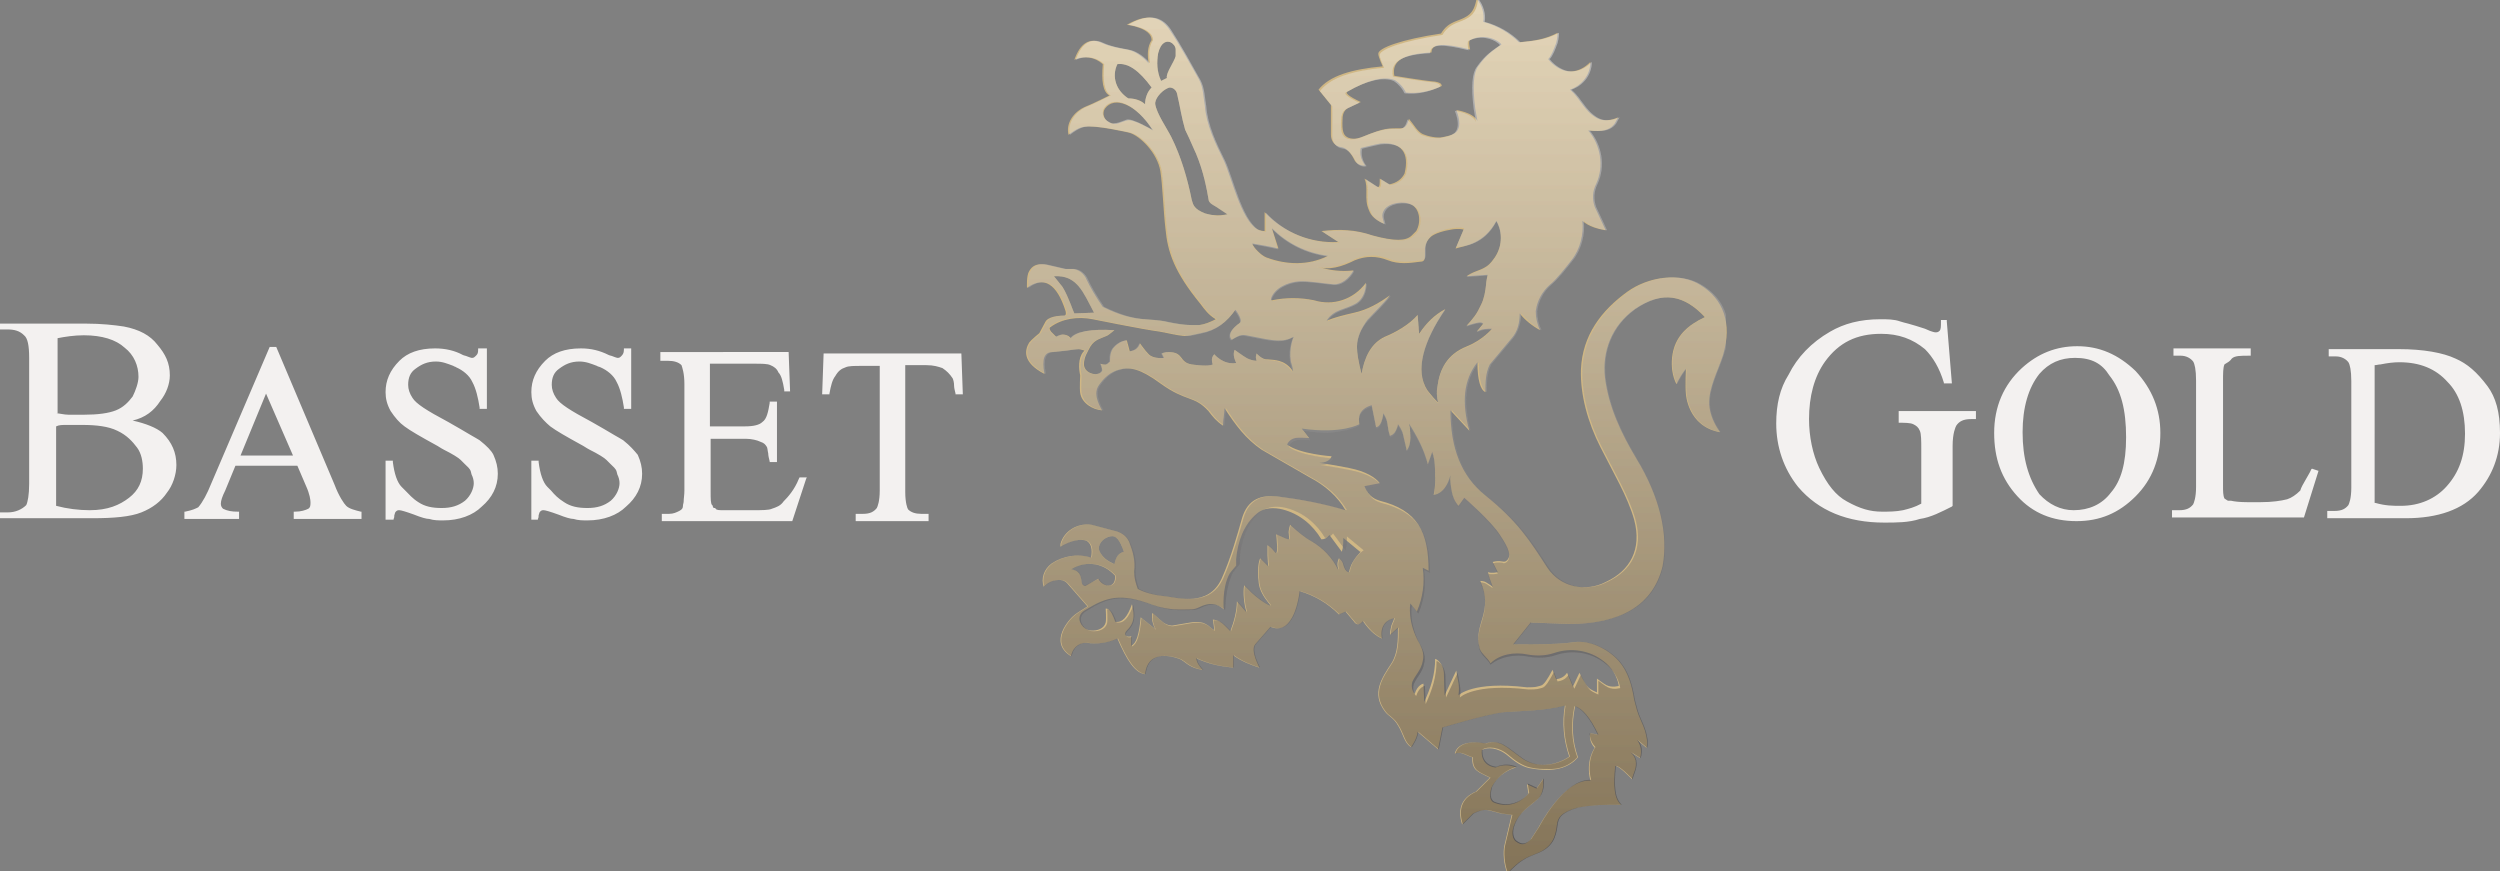 <svg xmlns="http://www.w3.org/2000/svg" xmlns:xlink="http://www.w3.org/1999/xlink" id="Layer_1" viewBox="0 0 343 119.5">
    <rect x="0" y="0" width="343" height="119.5" fill="#808080" stroke="none"/>
    <style>
        .st0{fill:#f3f1f0}.st1{fill:#d0b784}.st2{opacity:.25}.st3{clip-path:url(#SVGID_2_);fill:url(#SVGID_3_)}.st4{clip-path:url(#SVGID_5_);fill:url(#SVGID_6_)}
    </style>
    <path d="M17.7 68.3c-1.3 1-2.9 1.7-5.4 1.7-1.5 0-3.1-.2-4.6-.6V58.5c.4-.2.8-.2 1.5-.2h2.1c1.9 0 3.6.2 4.8.8 1.3.6 2.1 1.5 2.7 2.3.6.8.8 1.9.8 2.9 0 1.7-.6 3-1.9 4M7.9 56.6V46.4c1-.2 2.3-.4 3.6-.4 2.5 0 4.4.6 5.6 1.7 1.3 1 1.9 2.5 1.9 4 0 .8-.4 1.9-.8 2.7-.6.8-1.3 1.5-2.3 1.9-1 .4-2.5.6-4.4.6H9.4c-.6 0-1.3-.2-1.7-.2h.2zm10.3 1.1c1.7-.4 2.9-1.3 3.8-2.7.8-1 1.3-2.3 1.3-3.5 0-1.7-.6-2.9-1.7-4.2-1-1.3-2.5-2.1-4.6-2.5-1.3-.2-3.1-.4-5.2-.4H0v.8h1c1 0 1.7.2 2.3.8.5.4.7 1.4.7 3.1v17.3c0 1.5-.2 2.5-.4 2.9-.6.6-1.5 1-2.5 1H0v.8h12.7c2.9 0 5.2-.2 6.7-.8 1.5-.6 2.7-1.5 3.5-2.7.8-1 1.3-2.5 1.3-3.8 0-1.7-.6-3.1-1.9-4.4-.8-.7-2.3-1.3-4.1-1.7M40.2 62.5H33l3.5-8.5 3.7 8.5zm9.3 7.7c-.8-.2-1.6-.4-2-.8-.3-.3-1-1.3-1.6-2.9l-8-18.9H37l-8 18.7c-.6 1.5-1.2 2.6-1.8 3.3-.4.2-.8.4-1.8.6h-.1v1h7.5v-1h-.2c-.8 0-1.4-.1-2-.4-.2-.2-.3-.4-.3-.7 0-.4.2-1 .6-1.8l1.4-3.4h8.5l1.2 2.8c.5 1.1.6 1.9.6 2.2 0 .4 0 .7-.3.9-.4.2-1 .4-1.8.4h-.2v1h9.3v-1h-.1zM65.8 60.4c-.3-.2-.7-.4-1.2-.7-.8-.5-1.9-1.1-3.1-1.8-3-1.6-4.4-2.5-4.9-3.3-.4-.6-.6-1.2-.6-1.8 0-1 .3-1.7 1-2.2.8-.6 1.6-1 2.8-1 .9 0 1.6.3 2.4.6.1.1.3.1.4.2.9.4 1.8 1.1 2.2 2 .5.9.8 2.2 1 3.5v.2h1v-8.3h-1.2v.2c0 .6-.2.7-.4.9-.2.2-.3.2-.5.2-.1 0-.3-.1-.6-.2-.2-.1-.4-.1-.6-.2-1.1-.6-2.4-.9-3.8-.9-2.2 0-3.8.6-4.9 1.7-1.3 1.3-1.9 2.7-1.9 4.3 0 .9.2 1.7.7 2.6.6.9 1.2 1.6 1.9 2.1.8.6 2.2 1.4 4.2 2.5.4.2.8.5 1.2.7 1.2.6 2 1.1 2.3 1.4l.5.5c.4.4.8.7.9 1.1 0 .1.1.3.1.4.2.4.3.8.3 1.2 0 .7-.4 1.7-1.2 2.4-.9.7-1.9 1-3.2 1-1.3 0-2.3-.2-3.2-.8-.8-.5-1.3-1.1-1.8-1.6l-.5-.5c-.6-.6-1-1.8-1.2-3.4v-.2h-1v8.1H54v-.1c.1-.2.1-.3.1-.5.1-.3.1-.4.2-.5.2-.2.3-.2.5-.2s.9.2 2 .6c1 .4 1.7.6 2.1.6.6.2 1.3.2 1.9.2 2.2 0 4.1-.7 5.3-1.9 1.4-1.2 2.2-2.7 2.2-4.5 0-.9-.2-1.7-.6-2.6-.3-.6-.9-1.2-1.9-2M85.5 60.4c-.3-.2-.7-.4-1.2-.7-.8-.5-1.9-1.1-3.1-1.8-3-1.6-4.4-2.5-4.9-3.3-.4-.6-.6-1.2-.6-1.8 0-1 .3-1.7 1-2.2.8-.6 1.6-1 2.8-1 .9 0 1.6.3 2.4.6.1.1.3.1.5.2.9.4 1.8 1.1 2.2 2 .5.9.8 2.2 1 3.5v.2h1v-8.3h-1v.2c0 .5-.2.7-.4.9-.2.2-.3.2-.5.2-.1 0-.3-.1-.6-.2-.2-.1-.4-.1-.6-.2-1.2-.6-2.4-.9-3.8-.9-2.2 0-3.8.6-4.9 1.7-1.3 1.3-1.9 2.7-1.9 4.3 0 .9.2 1.7.7 2.6.6.9 1.3 1.6 1.9 2.1.8.6 2.2 1.4 4.2 2.5.4.2.8.5 1.2.7 1.2.6 2 1.1 2.3 1.4l.5.5c.4.4.8.7.9 1.1 0 .1.1.3.1.4.2.4.3.8.3 1.2 0 .7-.4 1.7-1.2 2.4-.9.7-1.9 1-3.2 1-1.3 0-2.3-.2-3.2-.8-.8-.5-1.3-1-1.8-1.6l-.5-.5c-.6-.6-1-1.8-1.2-3.4v-.2h-1v8.1h.9v-.1c.1-.2.1-.3.1-.5.1-.3.1-.4.2-.5.2-.2.3-.2.5-.2s.9.2 2 .6c1 .4 1.7.6 2.1.6.6.2 1.3.2 1.9.2 2.2 0 4.1-.7 5.3-1.9 1.4-1.2 2.2-2.7 2.2-4.5 0-.9-.2-1.7-.6-2.6-.5-.6-1-1.2-2-2M109.6 65.7c-.6 1.5-1.5 2.5-2.1 3.1-.4.6-1 .8-1.6 1-.4.2-1.4.2-2.6.2h-4c-.6 0-1 0-1.1-.2l-.1-.1H98c-.1 0-.2-.1-.2-.2v-.1l-.1-.1c-.2-.2-.2-.9-.2-1.8v-7.3h4.8c.8 0 1.6.2 2 .4.6.2.7.4.9.7.1.1.1.5.2.9 0 .3.1.7.2 1.1v.1h1v-8.3h-1v.2c-.2 1.2-.4 2.2-1 2.6-.4.4-1.2.6-2.4.6h-4.8v-8.6h6.1c1 0 1.8 0 2.2.2.5.2.9.5 1.1 1 .4.4.6 1.2.8 2.4v.2h.8l-.2-5.4H90.6v1.2h1c.9 0 1.5.2 1.9.6.1.3.4 1.1.4 2.6v14.6c0 .6-.1 1.1-.1 1.5 0 .2-.1.4-.1.6 0 .3-.1.5-.5.7-.4.2-.8.4-1.4.4h-1v1h17.9l1.9-5.8.1-.2h-1l-.1.2zM113 48.5l-.2 5.6h1V54c.2-1.1.4-1.9.8-2.4.4-.7.8-1 1.4-1.2.4-.2 1.2-.2 2.2-.2h2.5v17.1c0 1.5-.3 2.2-.4 2.4-.4.5-.9.8-1.9.8h-1v1h10v-1h-1c-.8 0-1.4-.2-1.8-.6-.1-.1-.4-.9-.4-2.4V50.1h2.9c1 0 1.6.2 2.2.4.6.4 1 .8 1.4 1.4.1.2.2.6.2 1 0 .3.1.7.2 1.1v.1h1l-.2-5.6H113zM260.2 58h.2c.9 0 1.7 0 2.1.2.4.2.7.4.9.9.2.4.2 1.4.2 2.6v7.4c-.9.5-1.7.7-2.5.9-1 .2-1.9.2-2.9.2-1.6 0-3-.4-4.8-1.4-1.5-.8-2.7-2.3-3.8-4.6-.9-1.9-1.4-4.3-1.4-6.7 0-3.1.7-5.8 2.2-7.9 1.9-2.6 4.3-3.8 7.7-3.8 2.4 0 4.3.7 6 2.1 1.1 1.1 2 2.6 2.6 4.6v.1h1.1l-.7-8.5v-.2h-.8v.2c0 .7 0 1.1-.2 1.3-.2.2-.4.2-.6.2-.1 0-.4-.1-.7-.2-.2-.1-.5-.2-.7-.3-.9-.3-1.6-.5-2.3-.7-.4-.1-.8-.2-1.1-.3-.8-.3-1.8-.3-2.7-.3-2.8 0-5 .6-6.9 1.7-2.6 1.5-4.5 3.5-5.7 5.9-1.2 1.9-1.7 4.1-1.7 6.7 0 3.2 1 6.2 3 8.7 2.8 3.3 6.8 4.9 11.8 4.9 1.7 0 3.4 0 4.9-.5 1.5-.2 3-1 4.4-1.7l.1-.1v-8.2c0-1.8.4-2.6.5-2.8.4-.6 1-.9 2-.9h.7v-1.1h-10.6V58zM291.7 60c0 3.6-.7 6-2.1 7.6-1.2 1.6-3 2.4-5.1 2.4-1.8 0-3.4-.8-4.7-2.2-1.5-2.2-2.3-4.9-2.3-8.5 0-3.4.8-6.1 2.3-8 1.3-1.5 2.9-2.2 4.9-2.2 2.3 0 3.7.8 4.7 2.4 1.6 2 2.3 4.7 2.3 8.5M285 47.5c-2.9 0-5.4 1-7.6 3-2.5 2.3-3.8 5.3-3.8 8.9 0 3.5 1 6.3 3.2 8.7 2.1 2.3 4.8 3.4 8.1 3.4 3.2 0 5.8-1.1 8.1-3.4s3.4-5.2 3.4-8.7c0-3.2-1.1-6-3.4-8.5-2.4-2.3-5-3.4-8-3.4M317.2 64.3l-.1.1c-.2.5-.5.9-.7 1.3-.4.7-.7 1.2-.8 1.6-.6.6-1.2 1-1.8 1.2-.8.2-2 .4-3.7.4h-1.7c-1.1 0-1.9-.1-2.3-.2h-.4c-.1 0-.3-.2-.5-.3-.2-.4-.2-1-.2-1.8V52.4c0-1.2 0-2 .2-2.4.1-.1.2-.1.3-.2.2-.1.5-.3.7-.6.4-.4 1.2-.4 2.4-.4h.2v-1h-10.6v1h1c.8 0 1.4.4 1.7.8.2.3.4 1.1.4 2.6v14.6c0 1.5-.3 2.2-.4 2.4-.4.5-.9.8-1.9.8h-1v1h18.1l2-6.4-.9-.3zM338.2 59.5c0 3-.8 5.3-2.5 7.2-1.5 1.7-3.7 2.7-6.3 2.7-1.1 0-2.1 0-3.5-.4h-.1V50.1c.3 0 .5-.1.8-.1 1-.2 1.8-.3 2.6-.3 2.8 0 5 .9 6.6 2.7 1.6 1.6 2.4 4 2.4 7.1m3.1-6.5c-1.5-2-2.8-3.1-4.4-3.8-1.7-.8-4.4-1.3-7.8-1.3h-9.6v1h1c.8 0 1.4.4 1.7.8.2.3.4 1.1.4 2.6v14.6c0 1.5-.3 2.2-.4 2.4-.4.5-.9.8-1.9.8h-1v1h10.8c4.4 0 7.8-1.2 9.9-3.6 1.9-2.2 3-4.9 3-8.1 0-2.9-.6-4.9-1.7-6.4" class="st0"/>
    <path d="M209.6 89.8c1.1.2 2.4.2 3.6-.2 2.3-.8 4.9-.4 6.8 1.1 1.1.8 1.9 2.1 2.1 3.4 0 0-.9.3-1.7-.1-.4-.2-1.3-.9-1.3-.9V95s-.9-.4-1.1-.6c-.5-.4-1.3-2.1-1.3-2.1l-.9 1.9-.8-1.9c-.4.6-.9.8-1.5.9l-.5-1.3s-.8 1.6-1.3 2c-.2.2-.5.2-.8.3-.3.1-1.1.1-1.4.1-7.5-.9-9.4 1.1-9.4 1.1.2-1.5-.1-1.9-.3-3.4l-1.6 3.4s-.1-2.3-.1-3.1c-.1-1.3-1-1.9-1.2-1.9 0 2.1-.6 4-1.5 5.9l-.1-2.5s-.8.1-1.2 1.4c-.4-.4-.5-1.2-.3-1.7.4-.9 1.2-1.6 1.4-2.8.2-.8 0-1.5-.4-2.3-1.8-3.1-1.3-5.6-1.3-5.6l.9 1.1c.8-1.9 1.1-3.9.8-6l.8.4c0-5.3-1.5-8.3-6.7-9.6-.6-.2-1.5-.5-2.1-2l2.1-.4s-.6-1-2.7-1.7c-1.4-.5-5.6-1.1-5.6-1.1.8 0 1.5-.3 1.7-.9 0 0-4.4-.3-6.1-1.6 0 0 .2-.7 1.1-.9.5-.1 1.9 0 1.9 0l-1-1.3c5.5.8 7.9-.6 7.9-.6s-.2-1 .2-1.6c.5-.8 1.5-1 1.5-1l.6 3c.4 0 .8-.5 1-1.9.8 1.3.4 1.5.9 3.1 0 0 .5-.1.8-.7.3-.6.3-.9.3-.9s.6.8.7 1.4c.3 1.2.5 2.2.5 2.2s.5-.5.5-1.8-.2-1.9-.2-1.9c1.1 1.7 2.1 3.6 2.6 5.6l.6-1.7c.4 1.1.4 2.3.4 3.4 0 0 .1 1.1-.2 2.5 0 0 1.6 0 2.3-2.7 0 0-.1.8.2 2.3.1.5.3 1.2.9 1.9l.8-1.1s3.7 3.2 4.9 5.1c1.2 1.8 1.7 3 .8 3.6-.4.2-.7-.2-1.8.1l.7 1.4s-.9.2-1.3 0c-.2-.1.6 2 .6 2s-.7-.5-.9-.6c-.3-.2-.8-.2-.8-.2 1.9 4.3-1 5.9-.1 9.2.2.8 1.1 1.3 1.5 2.1 1.2-1.2 3.2-1.6 5.1-1.2m9.2 12.8s-1.3 1.7-.6 4.5c-3.7-.2-7.1 6.4-7.1 6.4l-1.1 1.7c-.8.8-1.3.8-2.1.2-.3-.3-.6-1-.2-2.1.7-1.9 2-2.5 3.2-3.6.8-.7.9-1.9.8-2.8l-.9 1.3-1.3-.6.2 1.3c-1.1 1.3-2.8 1.9-4.5 1.3-.8-.2-.9-.9-.6-2.1.6-1.3 1.9-2.4 3.4-2.8-.9-.4-1.9-.4-2.8 0 0 0-2.1-.1-1.9-2.4.7-.4 2.2-.4 3.6.8.8.7 1.9 1.5 3 1.7 3.3.6 5.3 0 6.6-1.5-.8-2.3-.9-4.5-.4-7 .9.2 2.1 1.5 3.2 3.9l-1.1-.2c-.1.1-.2 1.2.6 2m-33.7-24.1s-.5.1-.8-1c-.1-.6-.6-.9-.6-.9s-.2.4-.2.8c0 .3.1.8.1.8-.8-1.7-2.1-3-3.6-3.9-1.1-.6-2-1.4-3-2.3 0 0-.2.7-.2 1 0 .3.1 1 .1 1s-.3 0-.7-.2c-.2-.1-1.1-.5-1.1-.5s.1 1.1.1 1.4c.1.9-.1 1.2-.1 1.2s-.1 0-.4-.4c-.4-.5-.8-.7-.8-.7v1.4c0 .4.1 1.5.1 1.5l-1.1-1.1s-.5.8-.2 3.4c.2 1.7 1.7 3 1.6 3.1 0 0-.8-.2-2.5-1.7l-1.1-1.1c-.2 1 0 2.6.3 3.7l-1.3-1.5c0 1.3-.4 2.8-.9 4.1l-.8-.8c-.4-.4-.8-.7-1.6-.8 0 0 .2 1.3.2 1.4-.1.2-.9-.9-1.8-1-.9-.2-1.9.1-3.8.4-.4.1-1-.1-1.4-.4l-1.5-1.3s-.1.4 0 1.1c.1.6.4 1.1.4 1.1l-2-1.6c-.2 2.3-.6 3.6-1.3 3.9v-1.3s-.4.1-.6 0c-.2-.1-.4-.4 0-.8 1-1 1.1-1.9.7-3.6-.6 1.7-1.3 2.6-2.3 2.4 0 0-.1-.4-.5-1.2-.4-.7-.8-.6-.8-.6s.1 1.4 0 1.9c-.2.8-1.1 1.2-2.1 1.1-1-.1-1.8-1.3-1.4-2.1.1-.3.5-.6.7-.7 2.9-1.8 4.8-2.4 9.3-.7 2.3.8 3.9.6 5.2.6.8 0 1.2-.4 1.9-.6 1.6-.5 2.6.6 2.6.6s-.3-2.9.8-4.9c.2-.3.9-1.1.9-1.1v-.9c.2-2.3 1-4.7 2.8-6.2 1-.9 2.4-.9 3.6-.6 2.3.6 4.1 2.1 5.3 4.1.4 0 .8-.2 1.1-.6l1.7 2.3c.2-.6.2-1.3.2-1.9l2.3 1.9c.5-.2-1.2.9-1.5 2.8m-36.2 1.9c-.9-.2-.2-1.1-1-1.9-.3-.3-.9-.4-.9-.4 2.1-1.3 4.5-.8 6 .9 0 .8-.2 1.1-.6 1.3-.8.2-1.5-.4-1.7-.9l-1.8 1zm3.4-6.8c.8-.2 1.3.4 1.9 2.1-.8.2-1.1.8-1.3 1.7-.9-.4-1.7-.9-2.1-1.9-.2-.9.6-1.7 1.5-1.9m20.1-25.1s-.1.4-.1.5c0 .1.1.5.1.5s-.7 0-1.4-.4c-.8-.5-1.6-1.1-1.6-1.1s-.2.3-.1.9c0 .2.3.9.3.9-1.8.3-3-1.2-3-1.2s-.2.2-.3.5c-.1.5.1.9.1.9-.6.3-2.2.1-2.9 0-1.8-.3-1-1.7-3.2-1.7-.5 0-.9.2-.9.2l.3.6s-1.4.2-2.1-.5c-.5-.5-1.2-1.5-1.2-1.5-.2.6-.6 1-1.4 1.1l-.4-1.5s-1 0-1.9 1.1c-.5.7-.4 1.8-.4 1.8s-.3.3-.5.4c-.4.1-.8-.1-.8-.1s.3.8.2 1c-.5.8-2.1.4-2.4-.5-.2-.4 0-1.3.2-1.7l.3-.6c.7-1.5 1.4-1.5 2.5-2 .3-.1 1.1-.8 1.1-.8-3.2-.2-5.3.2-6 1.1 0 0-.3-.5-1.1-.5-.3 0-.9.3-.9.3l-.7-.7c-.3-.4-.2-.6-.1-.6 1.6-1.2 3.8-1.5 5.8-1.1 0 0 6.9 1.4 9.2 1.7 1.2.2 2.2.5 3.4.6.6 0 .9-.1 2.3-.4 2.1-.4 3.5-1.5 4.7-3.2 0 0 1.1 1.4.6 1.8-2.1 1.5-1.1 2.3-1.1 2.3 1.3-.8 1.5-.7 2.5-.5 3.4.7 4.5.9 6 .1 0 0-.7 1.5-.4 3.4.1.3.5 1.7.2 1.2-1.1-1.5-2.5-1.4-3.4-1.5-.7.1-1.5-.8-1.5-.8m-26.6-9.1c-.3-.4-1.2-1.5-1.2-1.5 3.2-.2 4 2.2 5.5 5l-2.7.1c-.1-.1-.8-2.3-1.6-3.6m20.6-9.9c-.2 0-.6-.1-1-.2-1.6-.6-1.7-1.2-1.9-1.9-.6-3-1.5-6-2.8-8.6-.6-1.2-2-3.2-2.2-4.5-.1-.7.8-1.8 1.7-2.2.5-.3 1.2.2 1.3.8.4 1.7.6 3.2 1.1 4.9.4.8.8 1.7 1.1 2.4 1.1 2.3 1.7 4.7 2.1 7.1 0 .6.8.9 1.1 1.1l1.5 1c-.6.1-1 .2-2 .1m-11.7-13c-.9.2-1.6.8-2.5.3-.8-.4-1-1.3-.6-1.9 1.3-1.8 4.3-.6 6.6 3 0 0-2.7-1.6-3.5-1.4m-1.4-7.7c1.5-.2 3 .9 4.7 3.2-.6.6-.9 1.5-.9 2.3-.6-.6-1.5-.8-2.3-.8-1.7-1.1-2.3-3-1.5-4.7m5.6-1.5c.4-1.6 1.2-1.7 1.7-1.5.4.2.7.6.7 1v.9c-.2.8-1.4 2.4-1.2 3l-.8.4c-.6-1.3-.6-2.6-.4-3.8m16.5 26.8l-.9-2.8c2.1 2.1 4.7 3.4 7.7 3.8-2.6 1.3-5.6 1.3-8.5.2-.7-.3-1.7-1.3-1.9-1.9 1.2.2 2.4.4 3.6.7m10.5 1.6c1.5-.6 3-.6 4.5 0s3 .4 4.5.2c.4 0 .6-.2.6-.8v-1c.1-.9.5-1.3.7-1.5 0 0 .5-.7 2.9-1.1 1.1-.2 1.7 0 1.7 0l-1.1 2.6c1.3-.4 3.9-.6 5.6-3.8.6.9 1.2 3.3-.5 5.4-1.1 1.5-2.2 1.2-3.6 2.2l2.9-.2s-.2.9-.2 1.2c-.1 1.1-.3 2.1-.7 2.9-.6 1.3-1 1.8-2 2.9 0 0 .9-.3 1.4-.4.5-.1.7-.1.9.1l-.9 1.1c.8-.4 1.3-.4 2.1-.4 0 0-1.2 1.5-3.4 2.4-2.8 1.1-3.8 3.2-4.1 5.6-.1.5-.1 1.5.1 2 .1.4-1.2-1.2-1.5-1.6-1.7-2.7-.5-6.7 2.5-11.1-1.5.8-2.6 1.9-3.6 3.4l-.2-2.6c-1.1 1.3-3 2.4-4.5 3-1.9.9-2.8 2.8-3.2 5.1-.9-3.6-.7-4.4-.2-5.7.2-.5.7-1.3 1-1.7 1-1.1 2.1-2.1 3.1-3.4-1.5 1.1-3.1 2-4.9 2.4-1.3.3-2.6.6-3.8 1.1 1-1.6 2.6-1.5 4.1-2.4.9-.6 1.3-1.7 1.3-2.8-1.7 2.3-4.5 3.2-7.1 2.4-1.9-.4-3.9-.4-5.8 0-.2 0-.1-.1-.1-.3.5-1.4 2.3-2.2 3.8-2.3 1.2-.1 3.5.3 4.7.4 1.1.1 2.2-.8 2.8-1.9-1.7.2-3.4 0-5.1-.6 1.6.7 3.5.1 5.3-.8m7.4-19.4c-.2.8-.5 1.3-1.1 1.3-1.6 0-2.2-.1-5.1 1.1-.5.2-1.3.5-2.1.2-.7-.3-.9-.9-.8-2.6 0-.6.2-1.2.8-1.5.4-.2 1.7-.8 1.7-.8-1.7-.8-2.3-1.3-1.7-1.5 2.6-1.5 4.9-2.1 6.4-1.5.6.4 1.1.9 1.5 1.7 1.7.2 3.4-.2 4.9-.9 0-.4-.4-.5-.9-.6-1.4-.1-5.6-.8-5.6-.8-.4-2.1 1.3-3 5.1-3.2 0-1.3 1.7-1.3 5.3-.4 0 0-.3-1.2 0-1.3 1.9-1 3.9 0 4.3.6-1.1.8-2 1.3-3.2 3-.6.8-.8 2.6-.4 5.8l.3 1.7c-.6-1.2-2.9-1.5-2.9-1.5.6 1.5.5 2.5 0 3s-1.4.6-1.8.7c-.8.2-2.1-.1-2.8-.4-.8-.4-1.2-1.3-1.9-2.1m40 22.8c-2.9-1.8-7.2-1.1-10 .9-3.6 2.6-6.2 6-6.4 10.7-.1 3.4.9 7.2 2.7 10.7 1.7 3.4 3.7 6.7 4.6 9.9 1.1 4.1-.6 7-3.8 8.5-2.8 1.5-6.3.8-8.1-1.9-2.4-3.7-4-6.3-8.6-10-3.2-2.6-4.7-6.4-4.7-11.6l2.6 2.8c-1.1-3.9-.8-7 1.1-9.4 0 2.4.4 3.8 1.1 4.1 0-1.3 0-2.6.6-3.8l3-3.6c.8-.9 1.1-2.1 1.1-3.4.7.9 1.7 1.7 2.8 2.3-.4-.8-.6-1.7-.6-2.6.2-1.5.9-2.7 1.9-3.6.9-.7 2.3-2.5 3-3.4 1.2-1.5 1.7-3.6 1.5-5.4.9.8 2.1 1.1 3.2 1.3l-1.5-3.2c-.4-1.1-.3-2.2.2-3.2 1.1-2.4.6-5.3-1.1-7.3 1.9.2 2.9 0 3.6-.9.1-.2.5-.9.5-.9-.9.4-2 .6-2.9.1-1.8-1-2.2-2.6-3.7-3.9 1.7-.6 2.8-2.1 2.8-3.8-.8.8-1.7 1.3-2.8 1.3-1.1 0-2.3-.8-3-1.7 0 0 .4-.2 1.1-2.2.2-.7.2-1.4.2-1.4-1.7.9-3.2 1.1-5.3 1.3-1.3-1.3-3-2.3-4.9-2.8.2-1.1-.2-2.3-.9-3.2-.2.9-.4 1.8-1.3 2.4-1.2.8-2.5.6-3.6 2.4-5.4.8-8.7 2-8.6 2.8 0 .4.6 1.7.6 1.7-4.3.4-7.3 1.3-8.8 3.2l1.7 2.1v4.1c0 .8.5 1.6 1.5 1.7.6.1 1.2.7 1.7 1.7.2.5.9.9 1.5.8-.6-.8-.8-1.7-.6-2.4 0 0 2-.5 2.6-.6 3-.3 4.1 1.3 3.4 4.1-.4.8-1.1 1.3-2.1 1.5l-1.3-.8c0 .9 0 1.3-.4 1.1l-1.7-1.1c.6 1.3-.1 2.7.6 4.3.3.9 1.1 1.5 2.1 1.9-.1-.6-.5-1.1 0-1.9.7-1 2.7-1.3 3.8-.7 1.1.6 1.3 2.4.6 3.6l-.6.6c-.8.8-2.4.8-5.4 0-2.3-.8-4.5-.9-7-.6l2.3 1.5c-3.8.2-7.5-1.3-10.1-4.1v2.6s-.6 0-1.1-.3c-2.2-1.5-3.4-7-4.5-9.4-1.2-2.4-2.4-4.9-2.6-7.5-.2-1.1-.2-2.5-.8-3.6-1.3-2.3-2.6-4.7-4.1-6.9-1.3-1.9-3.2-2.1-5.8-.6 0 0 3.4.4 3.4 2.1-.6.9-.6 2.1-.4 3.2-.8-.9-1.8-1.7-3-1.9-1.1-.2-2.3-.4-3.4-.9-1.7-.8-3 0-3.8 2.3 1.3-.6 2.8-.4 3.9.6-.2 2.3 0 3.8.9 4.3 0 0-2.4 1.2-3.2 1.5-1.7.7-2.8 2.3-2.4 3.9 0 0 1.2-1 2.1-1.1 1.5-.3 6.2.8 6.2.8 1.5.4 3.9 2.8 4.3 5.3.3 1.9.4 5.3.7 7.9.3 3.2 1.2 5.9 4.8 10.3.6.8 1.1 1.5 2.1 2.1-.8.4-1.5.7-2.3.8h-1c-1.1 0-2.2-.2-3.2-.4-2.9-.7-4.3.2-9-2.1-.9-1.3-1.7-2.6-2.4-4.1-.4-.6-.9-1-1.7-1.1h-1.1l-2.6-.6c-1.3-.2-1.9.2-2.3.9-.4.6-.3 2.3-.3 2.3 2.3-1.7 4.1-.6 5.3 3.2.1.4 0 .6-.2.6-1.5 0-2.4.4-2.6.9-.2.4-.8 1.5-.8 1.5s-1.1.9-1.4 1.3c-.6 1-1 2.7 2.1 4.3-.4-2.1 0-3 1.1-3l1.9-.2s1.3-.2 1.7-.2c.2 0 .8.2.8.2l-.2.2c-.7.9-.6 2.3-.4 3.2 0 0-.1 1.8 0 2.4.2 1.4 1.7 2.3 3 2.4-.6-1.1-1.2-2.4-.4-3.5.7-1 1.6-1.8 2.8-2.1 1.4-.4 2.9-.1 5.6 1.9 3.6 2.6 4.6 1.6 6.6 3.8.6.8 1.1 1.4 2 2 0-.9.2-1.6.2-2.4 1.5 2.3 2.9 4.2 5.1 5.7l6.6 3.8c2.1 1.1 3.8 2.6 4.9 4.5-3-.9-6.2-1.5-9.4-1.9-2.1-.2-4 .3-4.8 3-.6 2.1-1.5 5.4-2.8 8.3-1.8 3.9-5.9 2.6-7.8 2.4-1.1-.1-2.6-.4-3.7-1-.3-.8-.5-1.5-.5-2.4.2-1.5-.2-2.8-.7-4.1-.4-.8-1.1-1.3-2.1-1.5 0 0-2.2-.6-3-.8-1.9-.3-3.8.8-4.3 2.6v.4c1.5-.9 2.8-1.1 3.6-.8.6.4.8 1.1.6 2.3-1.9-.6-3.9-.2-5.4.8-1.1.8-1.5 2.1-1.1 3.2 0 0 .7-.8 1.7-.9.6-.1 1.1 0 1.5.4l2.8 3.2s-1.3.8-1.7 1.1c-.8.6-3.7 3.8-.6 5.7.1 0 .1-.9 1-1.5.6-.4 1.3-.3 1.3-.3 1.3.2 2.8 0 4.1-.6 1.3 3 2.4 4.7 3.8 4.9.4-3.9 4.7-2.1 4.7-2.1.4.1 1 .7 1.4.9.8.5 1.8.6 1.8.6s-.6-.6-.8-1.2l-.1-.4c1.7.8 3.2 1.1 5.1 1.3v-1.7c1.1.8 2.3 1.3 3.6 1.7 0 0-1.3-2.3-.6-3.2.8-.9 2.1-2.4 2.1-2.4s.6.2.8.2c2.7.2 3.2-5.1 3.2-5.1 2.1.6 3.9 1.7 5.4 3.2l.9-.4 1.1 1.3c.4.6.8.6 1.3 0 0 0 1.1 1.8 2.6 2.4 0 0-.6-2.3 1.7-2.8 0 0-.3.8-.4 1-.2.8-.2 1.3-.2 1.3l1.1-1c0 1.7 0 3.5-.9 4.9-1.3 2-2.8 4.1-.9 6.6.5.7 1.2.8 1.9 2.1.6 1 .8 2.3 1.7 2.8.4-.6.8-1.3.9-2.1l2.8 2.4.6-3s6.3-1.9 8.5-2.1c2.8-.2 5.6-.2 8.3-.9-.4 2.3-.2 4.7.6 7-1.9 1.3-4.5 1.6-6.4.3-2.3-1.6-3-2.7-5.1-2.1-4-.7-4.2 1.4-4.2 1.4.8-.4 1.6.3 2.4.5-.1 1.9.9 2 2.4 2.8l-1.9 1.9c-1.9.8-2.6 2.3-1.9 4.5l1.5-1.5c.8-.4 1.5-.6 2.3-.4l1.5.4 1.5.2s-.7 2.9-1 4.2c-.2.9-.1 2.6.4 3.8 0 0 1-1.1 1.9-1.7.9-.6 1.4-.7 2.3-1.1 1.9-.8 2.4-2.1 2.6-3.8.1-.9.4-1.7 2.8-2.4 2.1-.4 3.9-.4 6-.4-.9-.8-1.1-2.4-.8-5.3.4-.2 2.3 1.8 2.3 1.8.2-.9.7-1.5.5-2.6-.2-.6-.3-.7-.7-1.1l1.3.8c.3-.9.1-1.8-.4-2.5l1.3 1.1c.2-.8 0-1.5-.2-2.3-.2-.7-.9-2.1-1.1-2.8-.1-.4-.3-1.1-.4-1.5-.3-1.9-.8-3.8-2.1-5.3-1.4-1.6-3.9-2.9-6.1-2.6-2.5.4-8.4.3-8.4.3l2.4-3 5.3.2c7.1 0 11.5-2.6 12.8-7.9.8-4.3-.3-9.4-3.6-14.8-2.1-3.5-3.8-7.1-4.3-11.1-.4-3.6.9-7.1 4.1-9.4 3.8-2.6 6.8-1.9 9.6 1.1-2.3 1.1-4.2 2.6-4.5 5.6-.1 1.1 0 2.4.6 3.6.4-.8.8-1.5 1.3-2.1 0 0-.1 2.5 0 3.4 0 0 .2 4.5 4.7 5.3-.8-1.1-1.4-2.4-1.5-3.8-.1-2.3 1.2-4.6 1.9-6.8 1.3-4.4 0-7.7-3.1-9.6" class="st1"/>
    <g class="st2">
        <defs>
            <path id="SVGID_1_" d="M216.4 103.9c-.8-2.3-.9-4.5-.4-7 .9.2 2.1 1.5 3.2 3.9l-1.1-.2s0 1.1.8 1.9c0 0-1.3 1.7-.6 4.5-3.7-.2-7.1 6.4-7.1 6.4l-1.1 1.7c-.8.8-1.3.8-2.1.2-.3-.3-.6-1-.2-2.1.7-1.9 2-2.5 3.2-3.6.8-.7.9-1.9.8-2.8l-.9 1.3-1.3-.6.2 1.3c-1.1 1.3-2.8 1.9-4.5 1.3-.8-.2-.9-.9-.6-2.1.6-1.3 1.9-2.4 3.4-2.8-.9-.4-1.9-.4-2.8 0 0 0-2.1-.1-1.9-2.4.7-.4 2.2-.4 3.6.8.8.7 1.9 1.5 3 1.7.8.2 1.6.2 2.3.2 1.7.1 3.1-.5 4.1-1.6M148 78.5c-.3-.3-.9-.4-.9-.4 2.1-1.3 4.5-.8 6 .9 0 .8-.2 1.1-.6 1.3-.7.2-1.5-.4-1.7-.9l-1.9.9c-.9-.1-.2-1-.9-1.8m2.8-3c-.2-.9.6-1.7 1.5-1.9.8-.2 1.3.4 1.9 2.1-.8.2-1.1.8-1.3 1.7-1-.4-1.7-.9-2.1-1.9m18.4 3c.2-.3.9-1.1.9-1.1v-.9c.2-2.3 1-4.7 2.8-6.2 1-.9 2.4-.9 3.6-.6 2.3.6 4.1 2.1 5.3 4.1.4 0 .8-.2 1.1-.6l1.7 2.3c.2-.6.2-1.3.2-1.9l2.3 1.9s-1.7 1.1-1.9 3c0 0-.5.1-.8-1-.1-.6-.6-.9-.6-.9s-.2.4-.2.8c0 .3.1.8.1.8-.8-1.7-2.1-3-3.6-3.9-1.1-.6-2-1.4-3-2.3 0 0-.2.7-.2 1 0 .3.1 1 .1 1s-.3 0-.7-.2c-.2-.1-1.1-.5-1.1-.5s.1 1.1.1 1.4c.1.9-.1 1.2-.1 1.2s-.1 0-.4-.4c-.4-.5-.8-.7-.8-.7v1.4c0 .4.1 1.5.1 1.5l-1.1-1.1s-.5.8-.2 3.4c.2 1.7 1.7 3 1.6 3.1 0 0-.8-.2-2.5-1.7l-1.1-1.1c-.2 1 0 2.6.3 3.7l-1.3-1.5c0 1.3-.4 2.8-.9 4.1l-.8-.8c-.4-.4-.8-.7-1.6-.7 0 0 .2 1.3.2 1.4-.1.2-.9-.9-1.8-1-.9-.2-1.9.1-3.8.4-.4.1-1-.1-1.4-.4l-1.5-1.3s-.1.4 0 1.1c.1.6.4 1.1.4 1.1l-2-1.6c-.2 2.3-.6 3.6-1.3 3.9v-1.3s-.4.1-.6 0c-.2-.1-.4-.4 0-.8 1-1 1.1-1.9.8-3.6-.6 1.7-1.3 2.6-2.3 2.4 0 0-.1-.4-.5-1.2-.4-.7-.8-.6-.8-.6s.1 1.4 0 1.9c-.2.8-1.1 1.2-2.1 1.1-1-.1-1.8-1.3-1.4-2.1.1-.3.5-.6.7-.7 2.9-1.8 4.8-2.4 9.3-.7 2.3.8 3.9.6 5.2.6.8 0 1.2-.4 1.9-.6 1.6-.5 2.6.6 2.6.6s0-3.2 1.1-5.2m17.3-20.1s-.2-1 .2-1.6c.5-.8 1.5-1 1.5-1l.6 3c.4 0 .8-.5 1-1.9.8 1.3.4 1.5.9 3.1 0 0 .5-.1.8-.7.3-.6.3-.9.3-.9s.6.8.7 1.4c.3 1.2.5 2.2.5 2.2s.5-.5.5-1.8-.2-1.9-.2-1.9c1.1 1.7 2.1 3.6 2.6 5.6l.6-1.7c.4 1.1.4 2.3.4 3.4 0 0 .1 1.1-.2 2.5 0 0 1.6 0 2.3-2.7 0 0-.1.8.2 2.3.1.5.3 1.2.9 1.9l.8-1.1s3.7 3.2 4.9 5.1c1.2 1.8 1.7 3 .8 3.6-.2.1-.3.1-.5 0-.3 0-.7-.1-1.3.1l.7 1.4s-.9.2-1.3 0c-.2-.1.6 2 .6 2s-.7-.5-.9-.6c-.3-.2-.8-.2-.8-.2 1.9 4.3-1 5.9-.1 9.2.2.8 1.1 1.3 1.5 2.1 1.3-1.1 3.4-1.5 5.3-1.1 1.1.2 2.4.2 3.6-.2 2.3-.8 4.9-.4 6.8 1.1 1.1.8 1.9 2.1 2.1 3.4 0 0-.9.3-1.7-.1-.4-.2-1.3-.9-1.3-.9v1.9s-.9-.4-1.1-.6c-.5-.4-1.3-2.1-1.3-2.1l-.9 1.9-.8-1.9c-.4.6-.9.8-1.5.9l-.5-1.3s-.8 1.6-1.3 2c-.2.2-.5.2-.8.3-.3.1-1.1.1-1.4.1-7.5-.9-9.4 1.1-9.4 1.1.2-1.5-.1-1.9-.3-3.4l-1.6 3.4s-.1-2.3-.1-3.1c-.1-1.3-1-1.9-1.2-1.9 0 2.1-.6 4-1.5 5.9l-.1-2.5s-.8.1-1.2 1.4c-.4-.4-.5-1.2-.3-1.7.4-.9 1.2-1.6 1.4-2.8.2-.8 0-1.5-.4-2.3-1.8-3.1-1.3-5.6-1.3-5.6l.9 1.1c.8-1.9 1.1-3.9.8-6l.8.4c0-5.3-1.5-8.3-6.7-9.6-.6-.2-1.5-.5-2.1-2l2.1-.4s-.6-1-2.7-1.7c-1.4-.5-5.6-1.1-5.6-1.1.8 0 1.5-.3 1.7-.9 0 0-4.4-.3-6.1-1.6 0 0 .2-.7 1.1-.9.5-.1 1.9 0 1.9 0l-1-1.3c1.3.2 2.3.3 3.3.3 3-.2 4.4-1 4.4-1m-21.8-12.6c2.1-.4 3.5-1.5 4.7-3.2 0 0 1.1 1.4.6 1.8-2.1 1.5-1.1 2.3-1.1 2.3 1.3-.8 1.5-.7 2.5-.5 3.4.7 4.5.9 6 .1 0 0-.7 1.5-.4 3.4.1.3.5 1.7.2 1.2-1.1-1.5-2.5-1.4-3.4-1.5-.7-.1-1.4-.9-1.4-.9s-.1.4-.1.5c0 .1.1.5.1.5s-.7 0-1.4-.4c-.8-.5-1.6-1.1-1.6-1.1s-.2.3-.1.9c0 .2.3.9.3.9-1.8.3-3-1.2-3-1.2s-.2.2-.3.5c-.1.5.1.9.1.9-.6.3-2.2.1-3 0-1.8-.3-1-1.7-3.2-1.7-.5 0-.9.2-.9.2l.3.6s-1.4.2-2.1-.5c-.5-.5-1.2-1.5-1.2-1.5-.2.6-.6 1-1.4 1.1l-.4-1.5s-1 0-1.9 1.1c-.5.7-.4 1.8-.4 1.8s-.3.3-.5.4c-.4.1-.8-.1-.8-.1s.4.8.2 1c-.5.8-2.1.4-2.4-.5-.2-.4 0-1.3.2-1.7l.3-.6c.7-1.5 1.4-1.5 2.5-2 .3-.1 1.1-.8 1.1-.8-3.2-.2-5.3.2-6 1.1 0 0-.3-.5-1.1-.5-.3 0-.9.3-.9.3l-.7-.7c-.3-.4-.2-.6-.1-.7 1.6-1.2 3.8-1.5 5.8-1.1 0 0 6.9 1.4 9.2 1.7 1.2.2 2.2.5 3.4.6h.1c.5.2.8.1 2.2-.2m-18.9-6.4c-.3-.4-1.2-1.5-1.2-1.5 3.2-.2 4 2.2 5.5 5l-2.7.1c-.1-.1-.8-2.3-1.6-3.6m28.7-8c2.1 2.1 4.7 3.4 7.7 3.8-2.6 1.3-5.7 1.3-8.5.2-.7-.3-1.7-1.3-1.9-1.9 1.1.2 2.3.4 3.5.7l-.8-2.8zm30.8-1c.6.9 1.2 3.3-.5 5.4-1.1 1.5-2.2 1.2-3.6 2.2l2.9-.2s-.2.9-.2 1.2c-.1 1.1-.3 2.1-.7 2.9-.6 1.3-1 1.8-2 2.9 0 0 .9-.3 1.4-.4.5-.1.7-.1.9.1l-.9 1.1c.8-.4 1.3-.4 2.1-.4 0 0-1.2 1.5-3.4 2.4-2.8 1.1-3.8 3.2-4.1 5.6-.1.5-.1 1.5.1 2 .1.4-1.2-1.2-1.5-1.6-1.7-2.7-.5-6.8 2.5-11.1-1.5.8-2.6 1.9-3.6 3.4l-.2-2.6c-1.1 1.3-3 2.4-4.5 3-1.9.9-2.8 2.8-3.2 5.1-.9-3.6-.7-4.4-.2-5.7.2-.5.7-1.3 1.1-1.7 1-1.1 2.1-2.1 3.1-3.4-1.5 1.1-3.2 2-4.9 2.4-1.3.3-2.6.6-3.8 1.1 1-1.6 2.6-1.5 4.1-2.4.9-.6 1.3-1.7 1.3-2.8-1.7 2.3-4.5 3.2-7.1 2.4-1.9-.4-3.9-.4-5.8 0-.2 0-.1-.1-.1-.3.5-1.4 2.3-2.2 3.8-2.3 1.2-.1 3.5.3 4.7.4 1.1.1 2.2-.8 2.8-1.9-1.7.2-3.4 0-5.1-.6 1.5.4 3.4-.2 5.3-1.1 1.5-.6 3-.6 4.5 0s3 .4 4.5.2c.4 0 .6-.2.6-.8v-1c.1-.9.5-1.3.7-1.5 0 0 .5-.7 2.9-1.1 1.1-.2 1.7 0 1.7 0l-1.1 2.6c1.2-.1 3.8-.3 5.5-3.5m-53.2-13.7c-.8-.4-1-1.3-.6-1.9 1.3-1.8 4.3-.6 6.6 3 0 0-2.7-1.6-3.5-1.4-.6.2-1.2.5-1.7.5-.2.1-.5 0-.8-.2m14.3 12.8c-.2 0-.6-.1-1-.2-1.6-.6-1.7-1.2-1.9-1.9-.6-3-1.5-6-2.8-8.6-.6-1.2-2-3.2-2.2-4.5-.1-.7.8-1.8 1.7-2.2.5-.3 1.2.2 1.3.8.4 1.7.6 3.2 1.1 4.9.4.8.8 1.7 1.1 2.4 1.1 2.3 1.7 4.7 2.1 7.1 0 .6.8.9 1.1 1.1l1.5 1c-.4.1-.8.2-1.3.2-.2 0-.4 0-.7-.1m-11.6-16c-1.7-1.1-2.3-3-1.5-4.7 1.5-.2 3 .9 4.7 3.2-.6.6-.9 1.5-.9 2.3-.7-.6-1.6-.8-2.3-.8m4.1-6.2c.4-1.6 1.2-1.7 1.7-1.5.4.2.7.6.7 1v.9c-.2.8-1.4 2.4-1.2 3l-.8.4c-.6-1.3-.6-2.6-.4-3.8m42.6-1.7c1.9-1 3.9 0 4.3.6-1.1.8-2 1.3-3.2 3-.6.8-.8 2.6-.4 5.8l.3 1.7c-.6-1.2-2.9-1.5-2.9-1.5.6 1.5.5 2.5 0 3s-1.4.6-1.8.7c-.8.2-2.1-.1-2.8-.4-.7-.4-1.1-1.3-1.9-2.1-.2.8-.5 1.3-1.1 1.3-1.6 0-2.2-.1-5.1 1.1-.5.2-1.3.5-2.1.2-.7-.3-.9-.9-.8-2.6 0-.6.2-1.2.8-1.5.4-.2 1.7-.8 1.7-.8-1.7-.8-2.3-1.3-1.7-1.5 2.6-1.5 4.9-2.1 6.4-1.5.6.4 1.1.9 1.5 1.7 1.7.2 3.4-.2 4.9-.9 0-.4-.4-.5-.9-.6-1.4-.1-5.6-.8-5.6-.8-.4-2.1 1.3-3 5.1-3.2 0-1.3 1.7-1.3 5.3-.4 0 .1-.3-1.1 0-1.3m0-3.2c-1.2.8-2.5.6-3.6 2.4-5.4.8-8.7 2-8.6 2.8 0 .4.6 1.7.6 1.7-4.3.4-7.3 1.3-8.8 3.2l1.7 2.1v4.1c0 .8.5 1.6 1.5 1.7.6.1 1.2.7 1.7 1.7.2.5.9.9 1.5.7-.6-.7-.8-1.7-.6-2.4 0 0 2-.5 2.6-.6 3-.3 4.1 1.3 3.4 4.1-.4.8-1.1 1.3-2.1 1.5l-1.3-.8c0 .9 0 1.3-.4 1.1l-1.7-1.1c.6 1.3-.1 2.7.6 4.3.3.9 1.1 1.5 2.1 1.9-.1-.6-.5-1.1 0-1.9.6-1 2.7-1.3 3.8-.7 1.1.6 1.3 2.4.6 3.6l-.6.6c-.8.8-2.4.8-5.4 0-2.3-.8-4.5-.9-7-.6l2.3 1.5c-3.8.2-7.5-1.3-10.1-4.1v2.6s-.6 0-1.1-.3c-2.2-1.5-3.4-7-4.5-9.4-1.2-2.4-2.4-4.9-2.6-7.5-.2-1.1-.2-2.5-.8-3.6-1.3-2.3-2.6-4.7-4.1-7-1.3-1.9-3.2-2.1-5.8-.6 0 0 3.4.4 3.4 2.1-.6.9-.6 2.1-.4 3.2-.8-.9-1.8-1.7-3-1.9-1.1-.2-2.3-.4-3.4-.9-1.7-.8-3 0-3.8 2.3 1.3-.6 2.8-.4 3.9.6-.2 2.3 0 3.8.9 4.3 0 0-2.4 1.2-3.2 1.5-1.7.7-2.8 2.3-2.4 3.9 0 0 1.2-1 2.1-1.1 1.5-.3 6.2.8 6.2.8 1.5.4 3.9 2.8 4.3 5.3.3 1.9.4 5.3.7 7.9.3 3.2 1.2 5.9 4.8 10.3.6.8 1.1 1.5 2.1 2.1-.8.4-1.5.7-2.3.8h-1c-1.1 0-2.2-.2-3.2-.4-2.9-.7-4.3.2-9-2.1-.9-1.3-1.7-2.6-2.4-4.1-.4-.6-.9-1-1.7-1.1h-1.1l-2.6-.6c-1.3-.2-1.9.2-2.3.9-.4.6-.3 2.3-.3 2.3 2.3-1.7 4.1-.6 5.3 3.2.1.4 0 .6-.2.6-1.5 0-2.4.4-2.6.9-.2.4-.8 1.5-.8 1.5s-1.1.9-1.4 1.3c-.7 1-1 2.7 2.1 4.3-.4-2.1 0-3 1.1-3l1.9-.2s1.3-.2 1.7-.2c.2 0 .8.2.8.2l-.2.2c-.7.9-.6 2.3-.4 3.2 0 0-.1 1.8 0 2.4.2 1.4 1.7 2.3 3 2.4-.6-1.1-1.2-2.4-.4-3.5.7-1 1.6-1.8 2.8-2.1 1.4-.4 2.9-.1 5.6 1.9 3.6 2.6 4.6 1.6 6.6 3.8.6.8 1.1 1.4 2 2 0-.9.2-1.6.2-2.4 1.5 2.3 2.9 4.2 5.1 5.7l6.6 3.8c2.1 1.1 3.8 2.6 4.9 4.5-3-.9-6.2-1.5-9.4-1.9-2.1-.2-4 .3-4.8 3-.6 2.1-1.5 5.4-2.8 8.3-1.8 3.9-5.9 2.6-7.8 2.4-1.1-.1-2.6-.4-3.7-1-.3-.8-.5-1.5-.5-2.4.2-1.5-.2-2.8-.8-4.1-.4-.8-1.1-1.3-2.1-1.5 0 0-2.2-.6-3-.8-1.9-.3-3.8.8-4.3 2.6v.4c1.5-.9 2.8-1.1 3.6-.8.6.4.8 1.1.6 2.3-1.9-.6-3.9-.2-5.4.8-1.1.8-1.5 2.1-1.1 3.2 0 0 .7-.8 1.7-.9.6-.1 1.1 0 1.5.4l2.8 3.2s-1.3.8-1.7 1.1c-.8.6-3.7 3.8-.6 5.7.1 0 .1-.9 1-1.5.6-.4 1.3-.3 1.3-.3 1.3.2 2.8 0 4.1-.6 1.3 3 2.4 4.7 3.8 4.9.4-3.9 4.7-2.1 4.7-2.1.4.1 1 .7 1.4.9.8.5 1.8.6 1.8.6s-.6-.6-.8-1.2l-.1-.4c1.7.8 3.2 1.1 5.1 1.3v-1.7c1.1.8 2.3 1.3 3.6 1.7 0 0-1.3-2.3-.6-3.2.8-.9 2.1-2.4 2.1-2.4s.6.2.8.2c2.7.2 3.2-5.1 3.2-5.1 2.1.6 3.9 1.7 5.4 3.2l.9-.4 1.1 1.3c.4.6.8.6 1.3 0 0 0 1.1 1.8 2.6 2.4 0 0-.6-2.3 1.7-2.8 0 0-.3.8-.4 1-.2.8-.2 1.3-.2 1.3l1.1-1c0 1.7 0 3.5-.9 4.9-1.3 2-2.8 4.1-.9 6.6.5.7 1.2.8 1.9 2.1.6 1 .8 2.3 1.7 2.8.4-.6.8-1.3.9-2.1l2.8 2.4.6-3s6.3-1.9 8.5-2.1c2.8-.2 5.6-.2 8.3-.9-.4 2.3-.2 4.7.6 7-1.9 1.3-4.5 1.6-6.4.3-2.3-1.6-3-2.7-5.1-2.1-4-.7-4.2 1.4-4.2 1.4.8-.4 1.6.3 2.4.5-.1 1.9.9 2 2.4 2.8l-1.9 1.9c-1.9.8-2.6 2.3-1.9 4.5l1.5-1.5c.8-.4 1.5-.6 2.3-.4l1.5.4 1.5.2s-.7 2.9-1 4.2c-.2.9-.1 2.6.4 3.8 0 0 1-1.1 1.9-1.7.9-.6 1.4-.7 2.3-1.1 1.9-.8 2.4-2.1 2.6-3.8.1-.9.4-1.7 2.8-2.4 2.1-.4 3.9-.4 6-.4-.9-.8-1.1-2.4-.8-5.3.4-.2 2.3 1.8 2.3 1.8.2-.9.7-1.5.5-2.6-.2-.6-.3-.7-.7-1.1l1.3.8c.3-.9.2-1.8-.4-2.5l1.3 1.1c.2-.8 0-1.5-.2-2.3-.2-.7-.9-2.1-1.1-2.8-.1-.4-.3-1.1-.4-1.5-.3-1.9-.8-3.8-2.1-5.3-1.4-1.6-3.9-2.9-6.1-2.6-2.5.4-8.4.3-8.4.3l2.4-3 5.3.2c7.1 0 11.5-2.6 12.8-7.9.8-4.3-.3-9.4-3.6-14.8-2.1-3.5-3.8-7.1-4.3-11.1-.4-3.6.9-7.1 4.1-9.4 3.8-2.6 6.8-1.9 9.6 1.1-2.3 1.1-4.2 2.6-4.5 5.6-.1 1.1 0 2.4.6 3.6.4-.8.8-1.5 1.3-2.1 0 0-.1 2.5 0 3.4 0 0 .2 4.5 4.7 5.3-.8-1.1-1.4-2.4-1.5-3.8-.1-2.3 1.2-4.6 1.9-6.8.4-1.2.6-2.3.6-3.3v-.1c0-2.7-1.3-4.8-3.6-6.2-2.9-1.8-7.2-1.1-10 .9-3.6 2.6-6.2 6-6.4 10.7-.1 3.4.9 7.2 2.7 10.7 1.7 3.4 3.7 6.7 4.6 9.9 1.1 4.1-.6 7-3.8 8.5-2.8 1.5-6.3.8-8.1-1.9-2.4-3.7-4-6.3-8.6-10-3.3-2.6-4.7-6.4-4.7-11.6l2.6 2.8c-1.1-3.9-.8-7 1.1-9.4 0 2.4.4 3.8 1.1 4.1 0-1.3 0-2.6.6-3.8l3-3.6c.7-.9 1.1-2.1 1.1-3.4.8.9 1.7 1.7 2.8 2.3-.4-.8-.6-1.7-.6-2.6.2-1.5.9-2.7 1.9-3.6.9-.7 2.3-2.5 3-3.4 1.2-1.5 1.7-3.6 1.5-5.4.9.8 2.1 1.1 3.2 1.3l-1.5-3.2c-.4-1.1-.3-2.2.2-3.2 1.1-2.4.6-5.3-1.1-7.3 1.9.2 2.9 0 3.6-.9.1-.2.5-.9.5-.9-.9.4-2 .6-2.9.1-1.8-1-2.2-2.6-3.7-3.9 1.7-.6 2.8-2.1 2.8-3.8-.8.8-1.7 1.3-2.8 1.3-1.1 0-2.3-.8-3-1.7 0 0 .4-.2 1.1-2.2.2-.7.2-1.4.2-1.4-1.7.9-3.2 1.1-5.3 1.3-1.3-1.3-3-2.3-4.9-2.8.2-1.1-.2-2.3-.9-3.2-.1 1.1-.4 2-1.3 2.6"/>
        </defs>
        <clipPath id="SVGID_2_">
            <use overflow="visible" xlink:href="#SVGID_1_"/>
        </clipPath>
        <linearGradient id="SVGID_3_" x1="2294.19" x2="2295.19" y1="505.864" y2="505.864" gradientTransform="matrix(0 -119.495 -119.495 0 60636.55 274263.094)" gradientUnits="userSpaceOnUse">
            <stop offset="0" stop-color="#231f20"/>
            <stop offset="1" stop-color="#fff"/>
        </linearGradient>
        <path d="M140.1 0h96.7v119.5h-96.7z" class="st3"/>
    </g>
    <g class="st2">
        <defs>
            <path id="SVGID_4_" d="M216.4 103.9c-.8-2.3-.9-4.5-.4-7 .9.2 2.1 1.5 3.2 3.9l-1.1-.2s0 1.1.8 1.9c0 0-1.3 1.7-.6 4.5-3.7-.2-7.1 6.4-7.1 6.4l-1.1 1.7c-.8.8-1.3.8-2.1.2-.3-.3-.6-1-.2-2.1.7-1.9 2-2.5 3.2-3.6.8-.7.9-1.9.8-2.8l-.9 1.3-1.3-.6.2 1.3c-1.1 1.3-2.8 1.9-4.5 1.3-.8-.2-.9-.9-.6-2.1.6-1.3 1.9-2.4 3.4-2.8-.9-.4-1.9-.4-2.8 0 0 0-2.1-.1-1.9-2.4.7-.4 2.2-.4 3.6.8.8.7 1.9 1.5 3 1.7.8.2 1.6.2 2.3.2 1.7.1 3.1-.5 4.1-1.6M148 78.5c-.3-.3-.9-.4-.9-.4 2.1-1.3 4.5-.8 6 .9 0 .8-.2 1.1-.6 1.3-.7.2-1.5-.4-1.7-.9l-1.9.9c-.9-.1-.2-1-.9-1.8m2.8-3c-.2-.9.6-1.7 1.5-1.9.8-.2 1.3.4 1.9 2.1-.8.2-1.1.8-1.3 1.7-1-.4-1.7-.9-2.1-1.9m18.4 3c.2-.3.9-1.1.9-1.1v-.9c.2-2.3 1-4.7 2.8-6.2 1-.9 2.4-.9 3.6-.6 2.3.6 4.1 2.1 5.3 4.1.4 0 .8-.2 1.1-.6l1.7 2.3c.2-.6.2-1.3.2-1.9l2.3 1.9s-1.7 1.1-1.9 3c0 0-.5.1-.8-1-.1-.6-.6-.9-.6-.9s-.2.4-.2.8c0 .3.1.8.1.8-.8-1.7-2.1-3-3.6-3.9-1.1-.6-2-1.4-3-2.3 0 0-.2.7-.2 1 0 .3.1 1 .1 1s-.3 0-.7-.2c-.2-.1-1.1-.5-1.1-.5s.1 1.1.1 1.4c.1.9-.1 1.2-.1 1.2s-.1 0-.4-.4c-.4-.5-.8-.7-.8-.7v1.4c0 .4.1 1.5.1 1.5l-1.1-1.1s-.5.8-.2 3.4c.2 1.7 1.7 3 1.6 3.1 0 0-.8-.2-2.5-1.7l-1.1-1.1c-.2 1 0 2.6.3 3.7l-1.3-1.5c0 1.3-.4 2.8-.9 4.1l-.8-.8c-.4-.4-.8-.7-1.6-.7 0 0 .2 1.3.2 1.4-.1.2-.9-.9-1.8-1-.9-.2-1.9.1-3.8.4-.4.1-1-.1-1.4-.4l-1.5-1.3s-.1.4 0 1.1c.1.6.4 1.1.4 1.1l-2-1.6c-.2 2.3-.6 3.6-1.3 3.9v-1.3s-.4.1-.6 0c-.2-.1-.4-.4 0-.8 1-1 1.1-1.9.8-3.6-.6 1.7-1.3 2.6-2.3 2.4 0 0-.1-.4-.5-1.2-.4-.7-.8-.6-.8-.6s.1 1.4 0 1.9c-.2.8-1.1 1.2-2.1 1.1-1-.1-1.8-1.3-1.4-2.1.1-.3.5-.6.7-.7 2.9-1.8 4.8-2.4 9.3-.7 2.3.8 3.9.6 5.2.6.8 0 1.2-.4 1.9-.6 1.6-.5 2.6.6 2.6.6s0-3.2 1.1-5.2m17.3-20.1s-.2-1 .2-1.6c.5-.8 1.5-1 1.5-1l.6 3c.4 0 .8-.5 1-1.9.8 1.3.4 1.5.9 3.1 0 0 .5-.1.8-.7.3-.6.3-.9.3-.9s.6.8.7 1.4c.3 1.2.5 2.2.5 2.2s.5-.5.5-1.8-.2-1.9-.2-1.9c1.1 1.7 2.1 3.6 2.6 5.6l.6-1.7c.4 1.1.4 2.3.4 3.4 0 0 .1 1.1-.2 2.5 0 0 1.6 0 2.3-2.7 0 0-.1.8.2 2.3.1.5.3 1.2.9 1.9l.8-1.1s3.7 3.2 4.9 5.1c1.2 1.8 1.7 3 .8 3.6-.2.1-.3.1-.5 0-.3 0-.7-.1-1.3.1l.7 1.4s-.9.2-1.3 0c-.2-.1.6 2 .6 2s-.7-.5-.9-.6c-.3-.2-.8-.2-.8-.2 1.9 4.3-1 5.9-.1 9.2.2.8 1.1 1.3 1.5 2.1 1.3-1.1 3.4-1.5 5.3-1.1 1.1.2 2.4.2 3.6-.2 2.3-.8 4.9-.4 6.8 1.1 1.1.8 1.9 2.1 2.1 3.4 0 0-.9.3-1.7-.1-.4-.2-1.3-.9-1.3-.9v1.9s-.9-.4-1.1-.6c-.5-.4-1.3-2.1-1.3-2.1l-.9 1.9-.8-1.9c-.4.6-.9.8-1.5.9l-.5-1.3s-.8 1.6-1.3 2c-.2.2-.5.2-.8.3-.3.1-1.1.1-1.4.1-7.5-.9-9.4 1.1-9.4 1.1.2-1.5-.1-1.9-.3-3.4l-1.6 3.4s-.1-2.3-.1-3.1c-.1-1.3-1-1.9-1.2-1.9 0 2.1-.6 4-1.5 5.9l-.1-2.5s-.8.1-1.2 1.4c-.4-.4-.5-1.2-.3-1.7.4-.9 1.2-1.6 1.4-2.8.2-.8 0-1.5-.4-2.3-1.8-3.1-1.3-5.6-1.3-5.6l.9 1.1c.8-1.9 1.1-3.9.8-6l.8.4c0-5.3-1.5-8.3-6.7-9.6-.6-.2-1.5-.5-2.1-2l2.1-.4s-.6-1-2.7-1.7c-1.4-.5-5.6-1.1-5.6-1.1.8 0 1.5-.3 1.7-.9 0 0-4.4-.3-6.1-1.6 0 0 .2-.7 1.1-.9.5-.1 1.9 0 1.9 0l-1-1.3c1.3.2 2.3.3 3.3.3 3-.2 4.4-1 4.4-1m-21.8-12.6c2.1-.4 3.5-1.5 4.7-3.2 0 0 1.1 1.4.6 1.8-2.1 1.5-1.1 2.3-1.1 2.3 1.3-.8 1.5-.7 2.5-.5 3.4.7 4.5.9 6 .1 0 0-.7 1.5-.4 3.4.1.3.5 1.7.2 1.2-1.1-1.5-2.5-1.4-3.4-1.5-.7-.1-1.4-.9-1.4-.9s-.1.4-.1.5c0 .1.1.5.1.5s-.7 0-1.4-.4c-.8-.5-1.6-1.1-1.6-1.1s-.2.3-.1.9c0 .2.3.9.3.9-1.8.3-3-1.2-3-1.2s-.2.2-.3.5c-.1.5.1.9.1.9-.6.3-2.2.1-3 0-1.8-.3-1-1.7-3.2-1.7-.5 0-.9.2-.9.2l.3.6s-1.4.2-2.1-.5c-.5-.5-1.2-1.5-1.2-1.5-.2.6-.6 1-1.4 1.1l-.4-1.5s-1 0-1.9 1.1c-.5.7-.4 1.8-.4 1.8s-.3.3-.5.4c-.4.1-.8-.1-.8-.1s.4.8.2 1c-.5.8-2.1.4-2.4-.5-.2-.4 0-1.3.2-1.7l.3-.6c.7-1.5 1.4-1.5 2.5-2 .3-.1 1.1-.8 1.1-.8-3.2-.2-5.3.2-6 1.1 0 0-.3-.5-1.1-.5-.3 0-.9.3-.9.3l-.7-.7c-.3-.4-.2-.6-.1-.7 1.6-1.2 3.8-1.5 5.8-1.1 0 0 6.9 1.4 9.2 1.7 1.2.2 2.2.5 3.4.6h.1c.5.2.8.1 2.2-.2m-18.9-6.4c-.3-.4-1.2-1.5-1.2-1.5 3.2-.2 4 2.2 5.5 5l-2.7.1c-.1-.1-.8-2.3-1.6-3.6m28.7-8c2.1 2.1 4.7 3.4 7.7 3.8-2.6 1.3-5.7 1.3-8.5.2-.7-.3-1.7-1.3-1.9-1.9 1.1.2 2.3.4 3.5.7l-.8-2.8zm30.8-1c.6.9 1.2 3.3-.5 5.4-1.1 1.5-2.2 1.2-3.6 2.2l2.9-.2s-.2.9-.2 1.2c-.1 1.1-.3 2.1-.7 2.9-.6 1.3-1 1.8-2 2.9 0 0 .9-.3 1.4-.4.5-.1.7-.1.9.1l-.9 1.1c.8-.4 1.3-.4 2.1-.4 0 0-1.2 1.5-3.4 2.4-2.8 1.1-3.8 3.2-4.1 5.6-.1.5-.1 1.5.1 2 .1.4-1.2-1.2-1.5-1.6-1.7-2.7-.5-6.8 2.5-11.1-1.5.8-2.6 1.9-3.6 3.4l-.2-2.6c-1.1 1.3-3 2.4-4.5 3-1.9.9-2.8 2.8-3.2 5.1-.9-3.6-.7-4.4-.2-5.7.2-.5.7-1.3 1.1-1.7 1-1.1 2.1-2.1 3.1-3.4-1.5 1.1-3.2 2-4.9 2.4-1.3.3-2.6.6-3.8 1.1 1-1.6 2.6-1.5 4.1-2.4.9-.6 1.3-1.7 1.3-2.8-1.7 2.3-4.5 3.2-7.1 2.4-1.9-.4-3.9-.4-5.8 0-.2 0-.1-.1-.1-.3.5-1.4 2.3-2.2 3.8-2.3 1.2-.1 3.5.3 4.7.4 1.1.1 2.2-.8 2.8-1.9-1.7.2-3.4 0-5.1-.6 1.5.4 3.4-.2 5.3-1.1 1.5-.6 3-.6 4.5 0s3 .4 4.5.2c.4 0 .6-.2.6-.8v-1c.1-.9.5-1.3.7-1.5 0 0 .5-.7 2.9-1.1 1.1-.2 1.7 0 1.7 0l-1.1 2.6c1.2-.1 3.8-.3 5.5-3.5m-53.2-13.7c-.8-.4-1-1.3-.6-1.9 1.3-1.8 4.3-.6 6.6 3 0 0-2.7-1.6-3.5-1.4-.6.2-1.2.5-1.7.5-.2.1-.5 0-.8-.2m14.3 12.8c-.2 0-.6-.1-1-.2-1.6-.6-1.7-1.2-1.9-1.9-.6-3-1.5-6-2.8-8.6-.6-1.2-2-3.2-2.2-4.5-.1-.7.8-1.8 1.7-2.2.5-.3 1.2.2 1.3.8.4 1.7.6 3.2 1.1 4.9.4.8.8 1.7 1.1 2.4 1.1 2.3 1.7 4.7 2.1 7.1 0 .6.8.9 1.1 1.1l1.5 1c-.4.1-.8.2-1.3.2-.2 0-.4 0-.7-.1m-11.6-16c-1.7-1.1-2.3-3-1.5-4.7 1.5-.2 3 .9 4.7 3.2-.6.6-.9 1.5-.9 2.3-.7-.6-1.6-.8-2.3-.8m4.1-6.2c.4-1.6 1.2-1.7 1.7-1.5.4.2.7.6.7 1v.9c-.2.8-1.4 2.4-1.2 3l-.8.4c-.6-1.3-.6-2.6-.4-3.8m42.6-1.7c1.9-1 3.9 0 4.3.6-1.1.8-2 1.3-3.2 3-.6.8-.8 2.6-.4 5.8l.3 1.7c-.6-1.2-2.9-1.5-2.9-1.5.6 1.5.5 2.5 0 3s-1.4.6-1.8.7c-.8.2-2.1-.1-2.8-.4-.7-.4-1.1-1.3-1.9-2.1-.2.8-.5 1.3-1.1 1.3-1.6 0-2.2-.1-5.1 1.1-.5.2-1.3.5-2.1.2-.7-.3-.9-.9-.8-2.6 0-.6.2-1.2.8-1.5.4-.2 1.7-.8 1.7-.8-1.7-.8-2.3-1.3-1.7-1.5 2.6-1.5 4.9-2.1 6.4-1.5.6.4 1.1.9 1.5 1.7 1.7.2 3.4-.2 4.9-.9 0-.4-.4-.5-.9-.6-1.4-.1-5.6-.8-5.6-.8-.4-2.1 1.3-3 5.1-3.2 0-1.3 1.7-1.3 5.3-.4 0 .1-.3-1.1 0-1.3m0-3.2c-1.2.8-2.5.6-3.6 2.4-5.4.8-8.7 2-8.6 2.8 0 .4.6 1.7.6 1.7-4.3.4-7.3 1.3-8.8 3.2l1.7 2.1v4.1c0 .8.5 1.6 1.5 1.7.6.1 1.2.7 1.7 1.7.2.5.9.9 1.5.7-.6-.7-.8-1.7-.6-2.4 0 0 2-.5 2.6-.6 3-.3 4.1 1.3 3.4 4.1-.4.8-1.1 1.3-2.1 1.5l-1.3-.8c0 .9 0 1.3-.4 1.1l-1.7-1.1c.6 1.3-.1 2.7.6 4.3.3.9 1.1 1.5 2.1 1.9-.1-.6-.5-1.1 0-1.9.6-1 2.7-1.3 3.8-.7 1.1.6 1.3 2.4.6 3.6l-.6.6c-.8.8-2.4.8-5.4 0-2.3-.8-4.5-.9-7-.6l2.3 1.5c-3.8.2-7.5-1.3-10.1-4.1v2.6s-.6 0-1.1-.3c-2.2-1.5-3.4-7-4.5-9.4-1.2-2.4-2.4-4.9-2.6-7.5-.2-1.1-.2-2.5-.8-3.6-1.3-2.3-2.6-4.7-4.1-7-1.3-1.9-3.2-2.1-5.8-.6 0 0 3.4.4 3.4 2.1-.6.9-.6 2.1-.4 3.2-.8-.9-1.8-1.7-3-1.9-1.1-.2-2.3-.4-3.4-.9-1.7-.8-3 0-3.8 2.3 1.3-.6 2.8-.4 3.9.6-.2 2.3 0 3.8.9 4.3 0 0-2.4 1.2-3.2 1.5-1.7.7-2.8 2.3-2.4 3.9 0 0 1.2-1 2.1-1.1 1.5-.3 6.2.8 6.2.8 1.5.4 3.9 2.8 4.3 5.3.3 1.9.4 5.3.7 7.9.3 3.2 1.2 5.9 4.8 10.3.6.8 1.1 1.5 2.1 2.1-.8.4-1.5.7-2.3.8h-1c-1.1 0-2.2-.2-3.2-.4-2.9-.7-4.3.2-9-2.1-.9-1.3-1.7-2.6-2.4-4.1-.4-.6-.9-1-1.7-1.1h-1.1l-2.6-.6c-1.3-.2-1.9.2-2.3.9-.4.6-.3 2.3-.3 2.3 2.3-1.7 4.1-.6 5.3 3.2.1.4 0 .6-.2.6-1.5 0-2.4.4-2.6.9-.2.4-.8 1.5-.8 1.5s-1.1.9-1.4 1.3c-.7 1-1 2.7 2.1 4.3-.4-2.1 0-3 1.1-3l1.9-.2s1.3-.2 1.7-.2c.2 0 .8.2.8.2l-.2.2c-.7.9-.6 2.3-.4 3.2 0 0-.1 1.8 0 2.4.2 1.4 1.7 2.3 3 2.4-.6-1.1-1.2-2.4-.4-3.5.7-1 1.6-1.8 2.8-2.1 1.4-.4 2.9-.1 5.6 1.9 3.6 2.6 4.6 1.6 6.6 3.8.6.8 1.1 1.4 2 2 0-.9.2-1.6.2-2.4 1.5 2.3 2.9 4.2 5.1 5.7l6.6 3.8c2.1 1.1 3.8 2.6 4.9 4.5-3-.9-6.2-1.5-9.4-1.9-2.1-.2-4 .3-4.8 3-.6 2.1-1.5 5.4-2.8 8.3-1.8 3.9-5.9 2.6-7.8 2.4-1.1-.1-2.6-.4-3.7-1-.3-.8-.5-1.5-.5-2.4.2-1.5-.2-2.8-.8-4.1-.4-.8-1.1-1.3-2.1-1.5 0 0-2.2-.6-3-.8-1.9-.3-3.8.8-4.3 2.6v.4c1.5-.9 2.8-1.1 3.6-.8.6.4.8 1.1.6 2.3-1.9-.6-3.9-.2-5.4.8-1.1.8-1.5 2.1-1.1 3.2 0 0 .7-.8 1.7-.9.6-.1 1.1 0 1.5.4l2.8 3.2s-1.3.8-1.7 1.1c-.8.6-3.7 3.8-.6 5.7.1 0 .1-.9 1-1.5.6-.4 1.3-.3 1.3-.3 1.3.2 2.8 0 4.1-.6 1.3 3 2.4 4.7 3.8 4.9.4-3.9 4.7-2.1 4.7-2.1.4.1 1 .7 1.4.9.8.5 1.8.6 1.8.6s-.6-.6-.8-1.2l-.1-.4c1.7.8 3.2 1.1 5.1 1.3v-1.7c1.1.8 2.3 1.3 3.6 1.7 0 0-1.3-2.3-.6-3.2.8-.9 2.1-2.4 2.1-2.4s.6.2.8.2c2.7.2 3.2-5.1 3.2-5.1 2.1.6 3.9 1.7 5.4 3.2l.9-.4 1.1 1.3c.4.6.8.6 1.3 0 0 0 1.1 1.8 2.6 2.4 0 0-.6-2.3 1.7-2.8 0 0-.3.8-.4 1-.2.8-.2 1.3-.2 1.3l1.1-1c0 1.7 0 3.5-.9 4.9-1.3 2-2.8 4.1-.9 6.6.5.7 1.2.8 1.9 2.1.6 1 .8 2.3 1.7 2.8.4-.6.8-1.3.9-2.1l2.8 2.4.6-3s6.3-1.9 8.5-2.1c2.8-.2 5.6-.2 8.3-.9-.4 2.3-.2 4.7.6 7-1.9 1.3-4.5 1.6-6.4.3-2.3-1.6-3-2.7-5.1-2.1-4-.7-4.2 1.4-4.2 1.4.8-.4 1.6.3 2.4.5-.1 1.9.9 2 2.4 2.8l-1.9 1.9c-1.9.8-2.6 2.3-1.9 4.5l1.5-1.5c.8-.4 1.5-.6 2.3-.4l1.5.4 1.5.2s-.7 2.9-1 4.2c-.2.9-.1 2.6.4 3.8 0 0 1-1.1 1.9-1.7.9-.6 1.4-.7 2.3-1.1 1.9-.8 2.4-2.1 2.6-3.8.1-.9.4-1.7 2.8-2.4 2.1-.4 3.9-.4 6-.4-.9-.8-1.1-2.4-.8-5.3.4-.2 2.3 1.8 2.3 1.8.2-.9.7-1.5.5-2.6-.2-.6-.3-.7-.7-1.1l1.3.8c.3-.9.2-1.8-.4-2.5l1.3 1.1c.2-.8 0-1.5-.2-2.3-.2-.7-.9-2.1-1.1-2.8-.1-.4-.3-1.1-.4-1.5-.3-1.9-.8-3.8-2.1-5.3-1.4-1.6-3.9-2.9-6.1-2.6-2.5.4-8.4.3-8.4.3l2.4-3 5.3.2c7.1 0 11.5-2.6 12.8-7.9.8-4.3-.3-9.4-3.6-14.8-2.1-3.5-3.8-7.1-4.3-11.1-.4-3.6.9-7.1 4.1-9.4 3.8-2.6 6.8-1.9 9.6 1.1-2.3 1.1-4.2 2.6-4.5 5.6-.1 1.1 0 2.4.6 3.6.4-.8.8-1.5 1.3-2.1 0 0-.1 2.5 0 3.4 0 0 .2 4.5 4.7 5.3-.8-1.1-1.4-2.4-1.5-3.8-.1-2.3 1.2-4.6 1.9-6.8.4-1.2.6-2.3.6-3.3v-.1c0-2.7-1.3-4.8-3.6-6.2-2.9-1.8-7.2-1.1-10 .9-3.6 2.6-6.2 6-6.4 10.7-.1 3.4.9 7.2 2.7 10.7 1.7 3.4 3.7 6.7 4.6 9.9 1.1 4.1-.6 7-3.8 8.5-2.8 1.5-6.3.8-8.1-1.9-2.4-3.7-4-6.3-8.6-10-3.3-2.6-4.7-6.4-4.7-11.6l2.6 2.8c-1.1-3.9-.8-7 1.1-9.4 0 2.4.4 3.8 1.1 4.1 0-1.3 0-2.6.6-3.8l3-3.6c.7-.9 1.1-2.1 1.1-3.4.8.9 1.7 1.7 2.8 2.3-.4-.8-.6-1.7-.6-2.6.2-1.5.9-2.7 1.9-3.6.9-.7 2.3-2.5 3-3.4 1.2-1.5 1.7-3.6 1.5-5.4.9.8 2.1 1.1 3.2 1.3l-1.5-3.2c-.4-1.1-.3-2.2.2-3.2 1.1-2.4.6-5.3-1.1-7.3 1.9.2 2.9 0 3.6-.9.1-.2.5-.9.5-.9-.9.4-2 .6-2.9.1-1.8-1-2.2-2.6-3.7-3.9 1.7-.6 2.8-2.1 2.8-3.8-.8.8-1.7 1.3-2.8 1.3-1.1 0-2.3-.8-3-1.7 0 0 .4-.2 1.1-2.2.2-.7.2-1.4.2-1.4-1.7.9-3.2 1.1-5.3 1.3-1.3-1.3-3-2.3-4.9-2.8.2-1.1-.2-2.3-.9-3.2-.1 1.1-.4 2-1.3 2.6"/>
        </defs>
        <clipPath id="SVGID_5_">
            <use overflow="visible" xlink:href="#SVGID_4_"/>
        </clipPath>
        <linearGradient id="SVGID_6_" x1="2294.19" x2="2295.19" y1="505.864" y2="505.864" gradientTransform="matrix(0 -119.495 -119.495 0 60636.55 274263.094)" gradientUnits="userSpaceOnUse">
            <stop offset="0" stop-color="#231f20"/>
            <stop offset="1" stop-color="#fff"/>
        </linearGradient>
        <path d="M140.1 0h96.7v119.5h-96.7z" class="st4"/>
    </g>
</svg>
